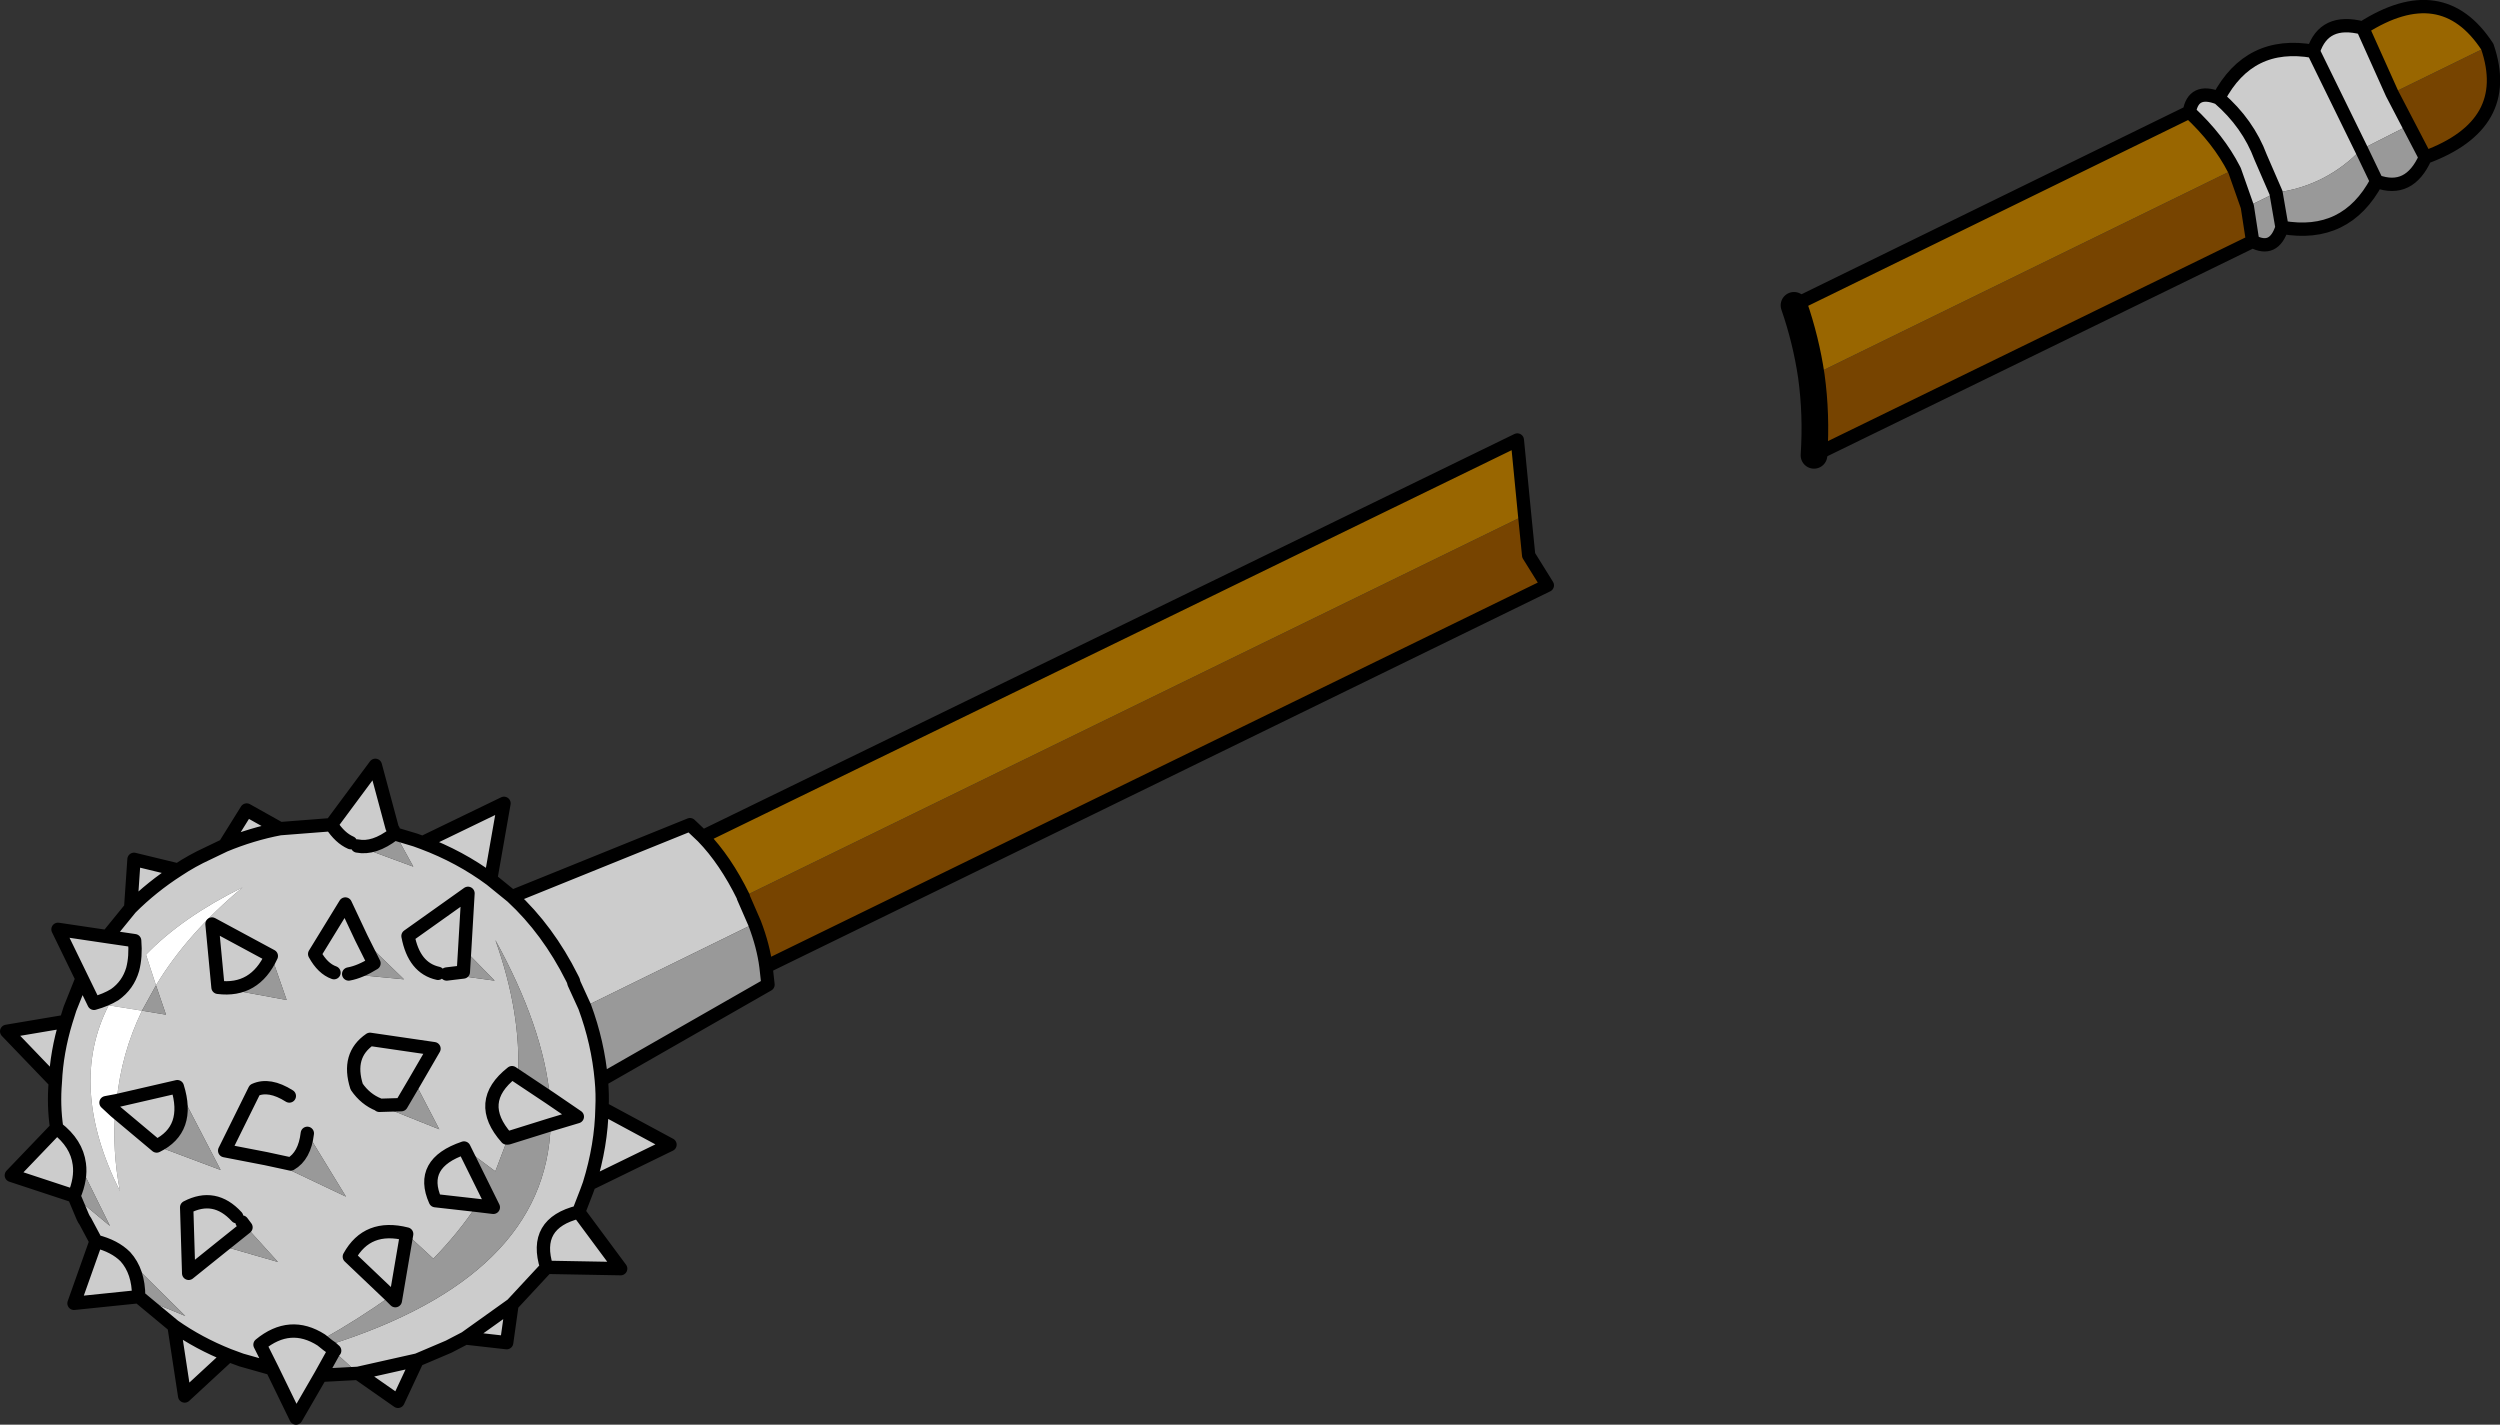 <?xml version="1.0" encoding="UTF-8" standalone="no"?>
<svg xmlns:xlink="http://www.w3.org/1999/xlink" height="106.85px" width="187.5px" xmlns="http://www.w3.org/2000/svg">
  <rect width="100%" height="100%" fill="#333333" stroke="none"/>
  <g transform="matrix(1.0, 0.0, 0.0, 1.0, 90.7, 32.8)">
    <path d="M45.15 -4.6 Q44.75 -7.3 43.85 -9.9 L73.5 -24.4 Q75.7 -22.35 76.85 -20.1 L45.15 -4.6 M86.5 -30.7 Q92.45 -34.5 95.85 -29.3 L88.7 -25.8 86.5 -30.7 M-38.0 29.95 L23.1 0.2 23.65 5.85 -34.95 34.45 Q-36.3 31.7 -38.0 29.95" fill="#996600" fill-rule="evenodd" stroke="none"/>
    <path d="M76.85 -20.1 Q75.7 -22.35 73.5 -24.4 73.8 -26.2 75.7 -25.45 77.9 -23.55 78.85 -21.0 L80.0 -18.35 78.85 -21.0 Q77.9 -23.55 75.7 -25.45 78.0 -29.8 82.8 -28.95 83.6 -31.45 86.5 -30.7 L88.7 -25.8 89.95 -23.4 86.4 -21.6 Q83.75 -18.85 80.0 -18.35 L77.85 -17.3 76.9 -20.0 76.85 -20.1 M86.4 -21.6 L82.8 -28.95 86.4 -21.6 M-45.6 48.2 Q-45.5 49.25 -45.55 50.3 L-40.45 53.05 -46.5 56.0 -46.7 56.55 -47.3 58.1 -44.15 62.35 -49.7 62.25 -52.3 65.05 -52.7 67.9 -55.8 67.55 -57.05 68.2 -59.4 69.2 -60.85 72.3 -63.85 70.2 -65.65 68.55 -65.6 68.5 Q-65.85 68.25 -66.1 68.1 -65.85 68.25 -65.6 68.5 L-65.65 68.55 -66.65 70.35 -68.5 73.55 -70.3 69.85 -72.6 69.2 -73.55 68.85 -76.85 71.9 -77.65 66.65 -80.3 64.45 -85.15 64.95 -83.5 60.3 -84.3 58.8 -84.4 58.65 -84.5 58.45 -85.15 56.9 -89.85 55.35 -86.45 51.8 Q-86.7 50.1 -86.55 48.35 L-90.2 44.55 -85.75 43.8 -85.45 42.85 -84.55 40.6 -86.35 36.9 -82.65 37.45 -80.9 35.3 -80.65 31.65 -77.35 32.45 Q-76.3 31.75 -75.1 31.2 L-73.85 30.6 -72.2 27.95 -69.7 29.35 -65.85 29.05 -62.55 24.6 -61.3 29.25 -61.2 29.45 -61.15 29.75 Q-62.65 30.9 -63.9 30.65 L-59.7 32.2 -61.05 29.75 -59.55 30.2 -59.0 30.4 -52.9 27.45 -53.9 33.15 -52.3 34.45 -38.95 29.05 -38.0 29.95 Q-36.3 31.7 -34.95 34.45 L-34.95 34.5 -34.1 36.45 -46.85 42.7 -47.65 40.95 -47.7 40.75 -47.8 40.55 Q-49.6 36.95 -52.3 34.45 -49.6 36.95 -47.8 40.55 L-47.7 40.75 -47.65 40.95 -46.85 42.7 Q-45.85 45.4 -45.6 48.2 M-64.4 30.4 Q-65.2 30.05 -65.85 29.05 -65.2 30.05 -64.4 30.4 M-77.35 32.45 Q-79.3 33.7 -80.9 35.3 -79.3 33.7 -77.35 32.45 M-79.0 41.1 L-80.05 43.0 -78.25 43.3 -79.0 41.1 Q-76.65 37.2 -72.5 33.75 -77.05 36.0 -79.75 38.8 L-79.0 41.1 M-81.95 49.75 Q-81.6 46.2 -80.05 43.0 L-82.55 42.6 Q-85.65 48.65 -81.7 56.55 -82.3 53.45 -82.05 50.55 L-78.95 53.15 -82.05 50.55 -82.75 49.9 -81.95 49.75 -77.4 48.7 -81.95 49.75 M-78.95 53.15 L-74.15 54.95 -77.4 48.7 Q-76.4 51.9 -78.95 53.15 M-65.65 40.15 Q-66.5 39.85 -67.1 38.75 L-64.8 35.0 -63.6 37.55 -64.8 35.0 -67.1 38.75 Q-66.5 39.85 -65.65 40.15 M-82.65 37.45 L-80.6 37.75 Q-80.5 38.95 -80.75 39.9 -81.1 41.1 -82.1 41.8 -82.75 42.2 -83.65 42.45 L-84.55 40.6 -83.65 42.45 Q-82.75 42.2 -82.1 41.8 -81.1 41.1 -80.75 39.9 -80.5 38.95 -80.6 37.75 L-82.65 37.45 M-63.6 37.55 L-62.65 39.45 Q-63.7 40.1 -64.55 40.25 L-60.4 40.65 -63.6 37.55 M-74.35 41.25 L-69.2 42.2 -70.35 38.9 -74.8 36.5 -74.35 41.25 -74.8 36.5 -70.35 38.9 Q-71.6 41.6 -74.35 41.25 M-62.25 50.1 L-62.3 50.05 Q-63.3 49.65 -63.95 48.7 -64.7 46.35 -62.95 45.15 L-58.15 45.85 -59.6 48.35 -58.15 45.85 -62.95 45.15 Q-64.7 46.35 -63.95 48.7 -63.3 49.65 -62.3 50.05 L-62.25 50.1 -57.75 51.9 -59.6 48.35 -60.6 50.05 -62.25 50.1 M-57.85 40.2 Q-59.65 39.8 -60.1 37.4 L-55.6 34.2 -55.85 38.45 -55.6 34.2 -60.1 37.4 Q-59.65 39.8 -57.85 40.2 M-59.0 30.4 Q-56.2 31.45 -53.9 33.15 -56.2 31.45 -59.0 30.4 M-69.7 29.35 Q-71.8 29.75 -73.85 30.6 -71.8 29.75 -69.7 29.35 M-69.0 49.4 Q-70.5 48.45 -71.6 48.95 L-73.85 53.5 -70.75 54.1 -73.85 53.5 -71.6 48.95 Q-70.5 48.45 -69.0 49.4 M-55.85 38.45 L-55.95 40.1 -57.2 40.25 -53.6 40.75 -55.85 38.45 M-49.45 49.55 Q-49.95 44.25 -53.55 37.7 -51.6 43.15 -51.85 47.95 L-52.3 47.65 Q-55.1 49.85 -52.7 52.55 L-52.6 52.55 -52.7 52.55 Q-55.1 49.85 -52.3 47.65 L-51.85 47.95 -49.45 49.55 -47.4 50.95 -49.4 51.55 -47.4 50.95 -49.45 49.55 M-66.1 68.1 Q-49.75 62.95 -49.4 51.55 L-52.6 52.55 -53.55 55.05 -55.9 53.3 -53.7 57.75 -54.95 57.6 Q-56.3 59.65 -58.2 61.6 L-60.2 59.75 -61.05 64.75 -61.4 64.4 Q-63.75 66.1 -66.6 67.7 L-66.1 68.1 M-59.4 69.2 L-63.85 70.2 -59.4 69.2 M-45.55 50.3 Q-45.6 53.1 -46.5 56.0 -45.6 53.1 -45.55 50.3 M-52.3 65.05 L-55.8 67.55 -52.3 65.05 M-55.9 53.3 Q-59.3 54.45 -58.05 57.25 L-54.95 57.6 -58.05 57.25 Q-59.3 54.45 -55.9 53.3 M-47.3 58.1 Q-50.75 58.95 -49.7 62.25 -50.75 58.95 -47.3 58.1 M-70.75 54.1 L-64.75 56.95 -67.65 52.2 Q-67.85 53.9 -68.9 54.5 L-70.75 54.1 M-72.95 58.45 Q-74.6 56.65 -76.7 57.75 L-76.55 62.7 -74.0 60.65 -76.55 62.7 -76.7 57.75 Q-74.6 56.65 -72.95 58.45 M-72.55 58.85 L-72.25 59.25 -72.55 58.85 M-72.25 59.25 L-74.0 60.65 -69.85 61.85 -72.25 59.2 -72.25 59.25 M-73.55 68.85 Q-75.8 67.95 -77.65 66.65 -75.8 67.95 -73.55 68.85 M-80.3 64.45 L-76.8 65.9 -81.3 61.45 Q-80.3 62.55 -80.3 64.45 M-83.5 60.3 Q-82.1 60.65 -81.3 61.45 -82.1 60.65 -83.5 60.3 M-66.6 67.7 Q-68.95 66.2 -71.2 68.05 L-70.3 69.85 -71.2 68.05 Q-68.95 66.2 -66.6 67.7 M-60.2 59.75 Q-63.15 59.0 -64.5 61.45 L-61.4 64.4 -64.5 61.45 Q-63.15 59.0 -60.2 59.75 M-86.55 48.35 Q-86.45 46.1 -85.75 43.8 -86.45 46.1 -86.55 48.35 M-85.15 56.9 L-82.45 59.15 -84.75 54.5 Q-84.6 55.6 -85.15 56.9 M-86.45 51.8 Q-84.95 52.95 -84.75 54.5 -84.95 52.95 -86.45 51.8" fill="#cccccc" fill-rule="evenodd" stroke="none"/>
    <path d="M45.15 -4.6 L76.85 -20.1 76.9 -20.0 77.85 -17.3 78.25 -14.7 45.35 1.35 Q45.55 -1.7 45.15 -4.6 M88.7 -25.8 L95.85 -29.3 Q97.85 -23.45 91.2 -21.0 L89.95 -23.4 88.7 -25.8 M23.65 5.85 L23.95 8.85 25.35 11.1 -33.25 39.7 Q-33.45 38.15 -34.1 36.45 L-34.95 34.5 -34.95 34.45 23.65 5.85" fill="#774400" fill-rule="evenodd" stroke="none"/>
    <path d="M78.25 -14.7 L77.85 -17.3 80.0 -18.35 80.45 -15.75 80.0 -18.35 Q83.75 -18.85 86.4 -21.6 L89.95 -23.4 91.2 -21.0 Q90.0 -18.3 87.55 -19.2 85.25 -14.9 80.45 -15.75 79.85 -13.85 78.25 -14.7 M87.55 -19.2 L86.4 -21.6 87.55 -19.2 M-33.25 39.7 L-33.1 41.05 -45.6 48.2 Q-45.85 45.4 -46.85 42.7 L-34.1 36.45 Q-33.45 38.15 -33.25 39.7 M-63.85 70.2 L-66.65 70.35 -65.65 68.55 -63.85 70.2 M-61.15 29.75 L-61.05 29.75 -59.7 32.2 -63.9 30.65 Q-62.65 30.9 -61.15 29.75 M-80.05 43.0 L-79.0 41.1 -78.25 43.3 -80.05 43.0 M-77.4 48.7 L-74.15 54.95 -78.95 53.15 Q-76.4 51.9 -77.4 48.7 M-64.55 40.25 Q-63.7 40.1 -62.65 39.45 L-63.6 37.55 -60.4 40.65 -64.55 40.25 M-70.35 38.9 L-69.2 42.2 -74.35 41.25 Q-71.6 41.6 -70.35 38.9 M-62.25 50.1 L-60.6 50.05 -59.6 48.35 -57.75 51.9 -62.25 50.1 M-57.2 40.25 L-55.95 40.1 -55.85 38.45 -53.6 40.75 -57.2 40.25 M-51.85 47.95 Q-51.6 43.15 -53.55 37.7 -49.95 44.25 -49.45 49.55 L-51.85 47.95 M-49.4 51.55 Q-49.75 62.95 -66.1 68.1 L-66.6 67.7 Q-63.75 66.1 -61.4 64.4 L-61.05 64.75 -60.2 59.75 -58.2 61.6 Q-56.3 59.65 -54.95 57.6 L-53.7 57.75 -55.9 53.3 -53.55 55.05 -52.6 52.55 -49.4 51.55 M-67.65 52.2 L-64.75 56.95 -70.75 54.1 -68.9 54.5 Q-67.85 53.9 -67.65 52.2 M-74.0 60.65 L-72.25 59.25 -72.25 59.2 -69.85 61.85 -74.0 60.65 M-81.3 61.45 L-76.8 65.9 -80.3 64.45 Q-80.3 62.55 -81.3 61.45 M-84.75 54.5 L-82.45 59.15 -85.15 56.9 Q-84.6 55.6 -84.75 54.5" fill="#999999" fill-rule="evenodd" stroke="none"/>
    <path d="M-79.0 41.1 L-79.75 38.8 Q-77.05 36.0 -72.5 33.75 -76.65 37.2 -79.0 41.1 M-80.05 43.0 Q-81.6 46.2 -81.95 49.75 L-82.75 49.9 -82.05 50.55 Q-82.3 53.45 -81.7 56.55 -85.65 48.65 -82.55 42.6 L-80.05 43.0" fill="#ffffff" fill-rule="evenodd" stroke="none"/>
    <path d="M43.85 -9.9 Q44.75 -7.3 45.15 -4.6 45.55 -1.7 45.35 1.35" fill="none" stroke="#000000" stroke-linecap="round" stroke-linejoin="round" stroke-width="2.0"/>
    <path d="M76.85 -20.1 Q75.7 -22.35 73.5 -24.4 L43.85 -9.9 M80.0 -18.35 L78.85 -21.0 Q77.9 -23.55 75.7 -25.45 73.8 -26.2 73.5 -24.4 M77.85 -17.3 L78.25 -14.7 Q79.85 -13.85 80.45 -15.75 L80.0 -18.35 M77.85 -17.3 L76.9 -20.0 76.85 -20.1 M95.85 -29.3 Q92.45 -34.5 86.5 -30.7 L88.7 -25.8 89.95 -23.4 91.2 -21.0 Q90.0 -18.3 87.55 -19.2 85.25 -14.9 80.45 -15.75 M95.85 -29.3 Q97.85 -23.45 91.2 -21.0 M86.5 -30.7 Q83.6 -31.45 82.8 -28.95 L86.4 -21.6 87.55 -19.2 M82.8 -28.95 Q78.0 -29.8 75.7 -25.45 M23.65 5.85 L23.95 8.85 25.35 11.1 -33.25 39.7 -33.1 41.05 -45.6 48.2 Q-45.5 49.25 -45.55 50.3 L-40.45 53.05 -46.5 56.0 -46.7 56.55 -47.3 58.1 -44.15 62.35 -49.7 62.25 -52.3 65.05 -52.7 67.9 -55.8 67.55 -57.05 68.2 -59.4 69.2 -60.85 72.3 -63.85 70.2 -66.65 70.35 -68.5 73.55 -70.3 69.85 -72.6 69.2 -73.55 68.85 -76.85 71.9 -77.65 66.65 -80.3 64.45 -85.15 64.95 -83.5 60.3 -84.3 58.8 -84.4 58.65 -84.5 58.45 -85.15 56.9 -89.85 55.35 -86.45 51.8 Q-86.7 50.1 -86.55 48.35 L-90.2 44.55 -85.75 43.8 -85.45 42.85 -84.55 40.6 -86.35 36.9 -82.65 37.45 -80.9 35.3 -80.65 31.65 -77.35 32.45 Q-76.3 31.75 -75.1 31.2 L-73.85 30.6 -72.2 27.95 -69.7 29.35 -65.85 29.05 -62.55 24.6 -61.3 29.25 M-61.2 29.45 L-61.15 29.75 -61.05 29.75 -59.55 30.2 -59.0 30.4 -52.9 27.45 -53.9 33.15 -52.3 34.45 -38.95 29.05 -38.0 29.95 23.1 0.2 23.65 5.85 M-34.95 34.45 L-34.95 34.5 -34.1 36.45 Q-33.45 38.15 -33.25 39.7 M78.25 -14.7 L45.35 1.35 M-38.0 29.95 Q-36.3 31.7 -34.95 34.45 M-65.85 29.05 Q-65.2 30.05 -64.4 30.4 M-63.9 30.65 Q-62.65 30.9 -61.15 29.75 M-80.9 35.3 Q-79.3 33.7 -77.35 32.45 M-81.95 49.75 L-77.4 48.7 Q-76.4 51.9 -78.95 53.15 L-82.05 50.55 -82.75 49.9 -81.95 49.75 M-84.55 40.6 L-83.65 42.45 Q-82.75 42.2 -82.1 41.8 -81.1 41.1 -80.75 39.9 -80.5 38.95 -80.6 37.75 L-82.65 37.45 M-63.6 37.55 L-64.8 35.0 -67.1 38.75 Q-66.5 39.85 -65.65 40.15 M-64.55 40.25 Q-63.7 40.1 -62.65 39.45 L-63.6 37.55 M-74.35 41.25 L-74.8 36.5 -70.35 38.9 Q-71.6 41.6 -74.35 41.25 M-59.6 48.35 L-58.15 45.85 -62.95 45.15 Q-64.7 46.35 -63.95 48.7 -63.3 49.65 -62.3 50.05 L-62.25 50.1 -60.6 50.05 -59.6 48.35 M-70.75 54.1 L-73.85 53.5 -71.6 48.95 Q-70.5 48.45 -69.0 49.4 M-73.85 30.6 Q-71.8 29.75 -69.7 29.35 M-53.9 33.15 Q-56.2 31.45 -59.0 30.4 M-55.85 38.45 L-55.6 34.2 -60.1 37.4 Q-59.65 39.8 -57.85 40.2 M-57.2 40.25 L-55.95 40.1 -55.85 38.45 M-49.45 49.55 L-47.4 50.95 -49.4 51.55 -52.6 52.55 -52.7 52.55 Q-55.1 49.85 -52.3 47.65 L-51.85 47.95 -49.45 49.55 M-66.1 68.1 Q-65.85 68.25 -65.6 68.5 L-65.65 68.55 -66.65 70.35 M-63.85 70.2 L-59.4 69.2 M-46.85 42.7 L-47.65 40.95 -47.7 40.75 -47.8 40.55 Q-49.6 36.95 -52.3 34.45 M-46.85 42.7 Q-45.85 45.4 -45.6 48.2 M-46.5 56.0 Q-45.6 53.1 -45.55 50.3 M-55.9 53.3 L-53.7 57.75 -54.95 57.6 -58.05 57.25 Q-59.3 54.45 -55.9 53.3 M-60.2 59.75 L-61.05 64.75 -61.4 64.4 -64.5 61.45 Q-63.15 59.0 -60.2 59.75 M-66.6 67.7 L-66.1 68.1 M-55.8 67.55 L-52.3 65.05 M-49.7 62.25 Q-50.75 58.95 -47.3 58.1 M-67.65 52.2 Q-67.85 53.9 -68.9 54.5 L-70.75 54.1 M-72.25 59.25 L-72.55 58.85 M-74.0 60.65 L-76.55 62.7 -76.7 57.75 Q-74.6 56.65 -72.95 58.45 M-72.25 59.25 L-74.0 60.65 M-77.65 66.65 Q-75.8 67.95 -73.55 68.85 M-80.3 64.45 Q-80.3 62.55 -81.3 61.45 -82.1 60.65 -83.5 60.3 M-70.3 69.85 L-71.2 68.05 Q-68.95 66.2 -66.6 67.7 M-85.75 43.8 Q-86.45 46.1 -86.55 48.35 M-85.15 56.9 Q-84.6 55.6 -84.75 54.5 -84.95 52.95 -86.45 51.8" fill="none" stroke="#000000" stroke-linecap="round" stroke-linejoin="round" stroke-width="1.0"/>
  </g>
</svg>

